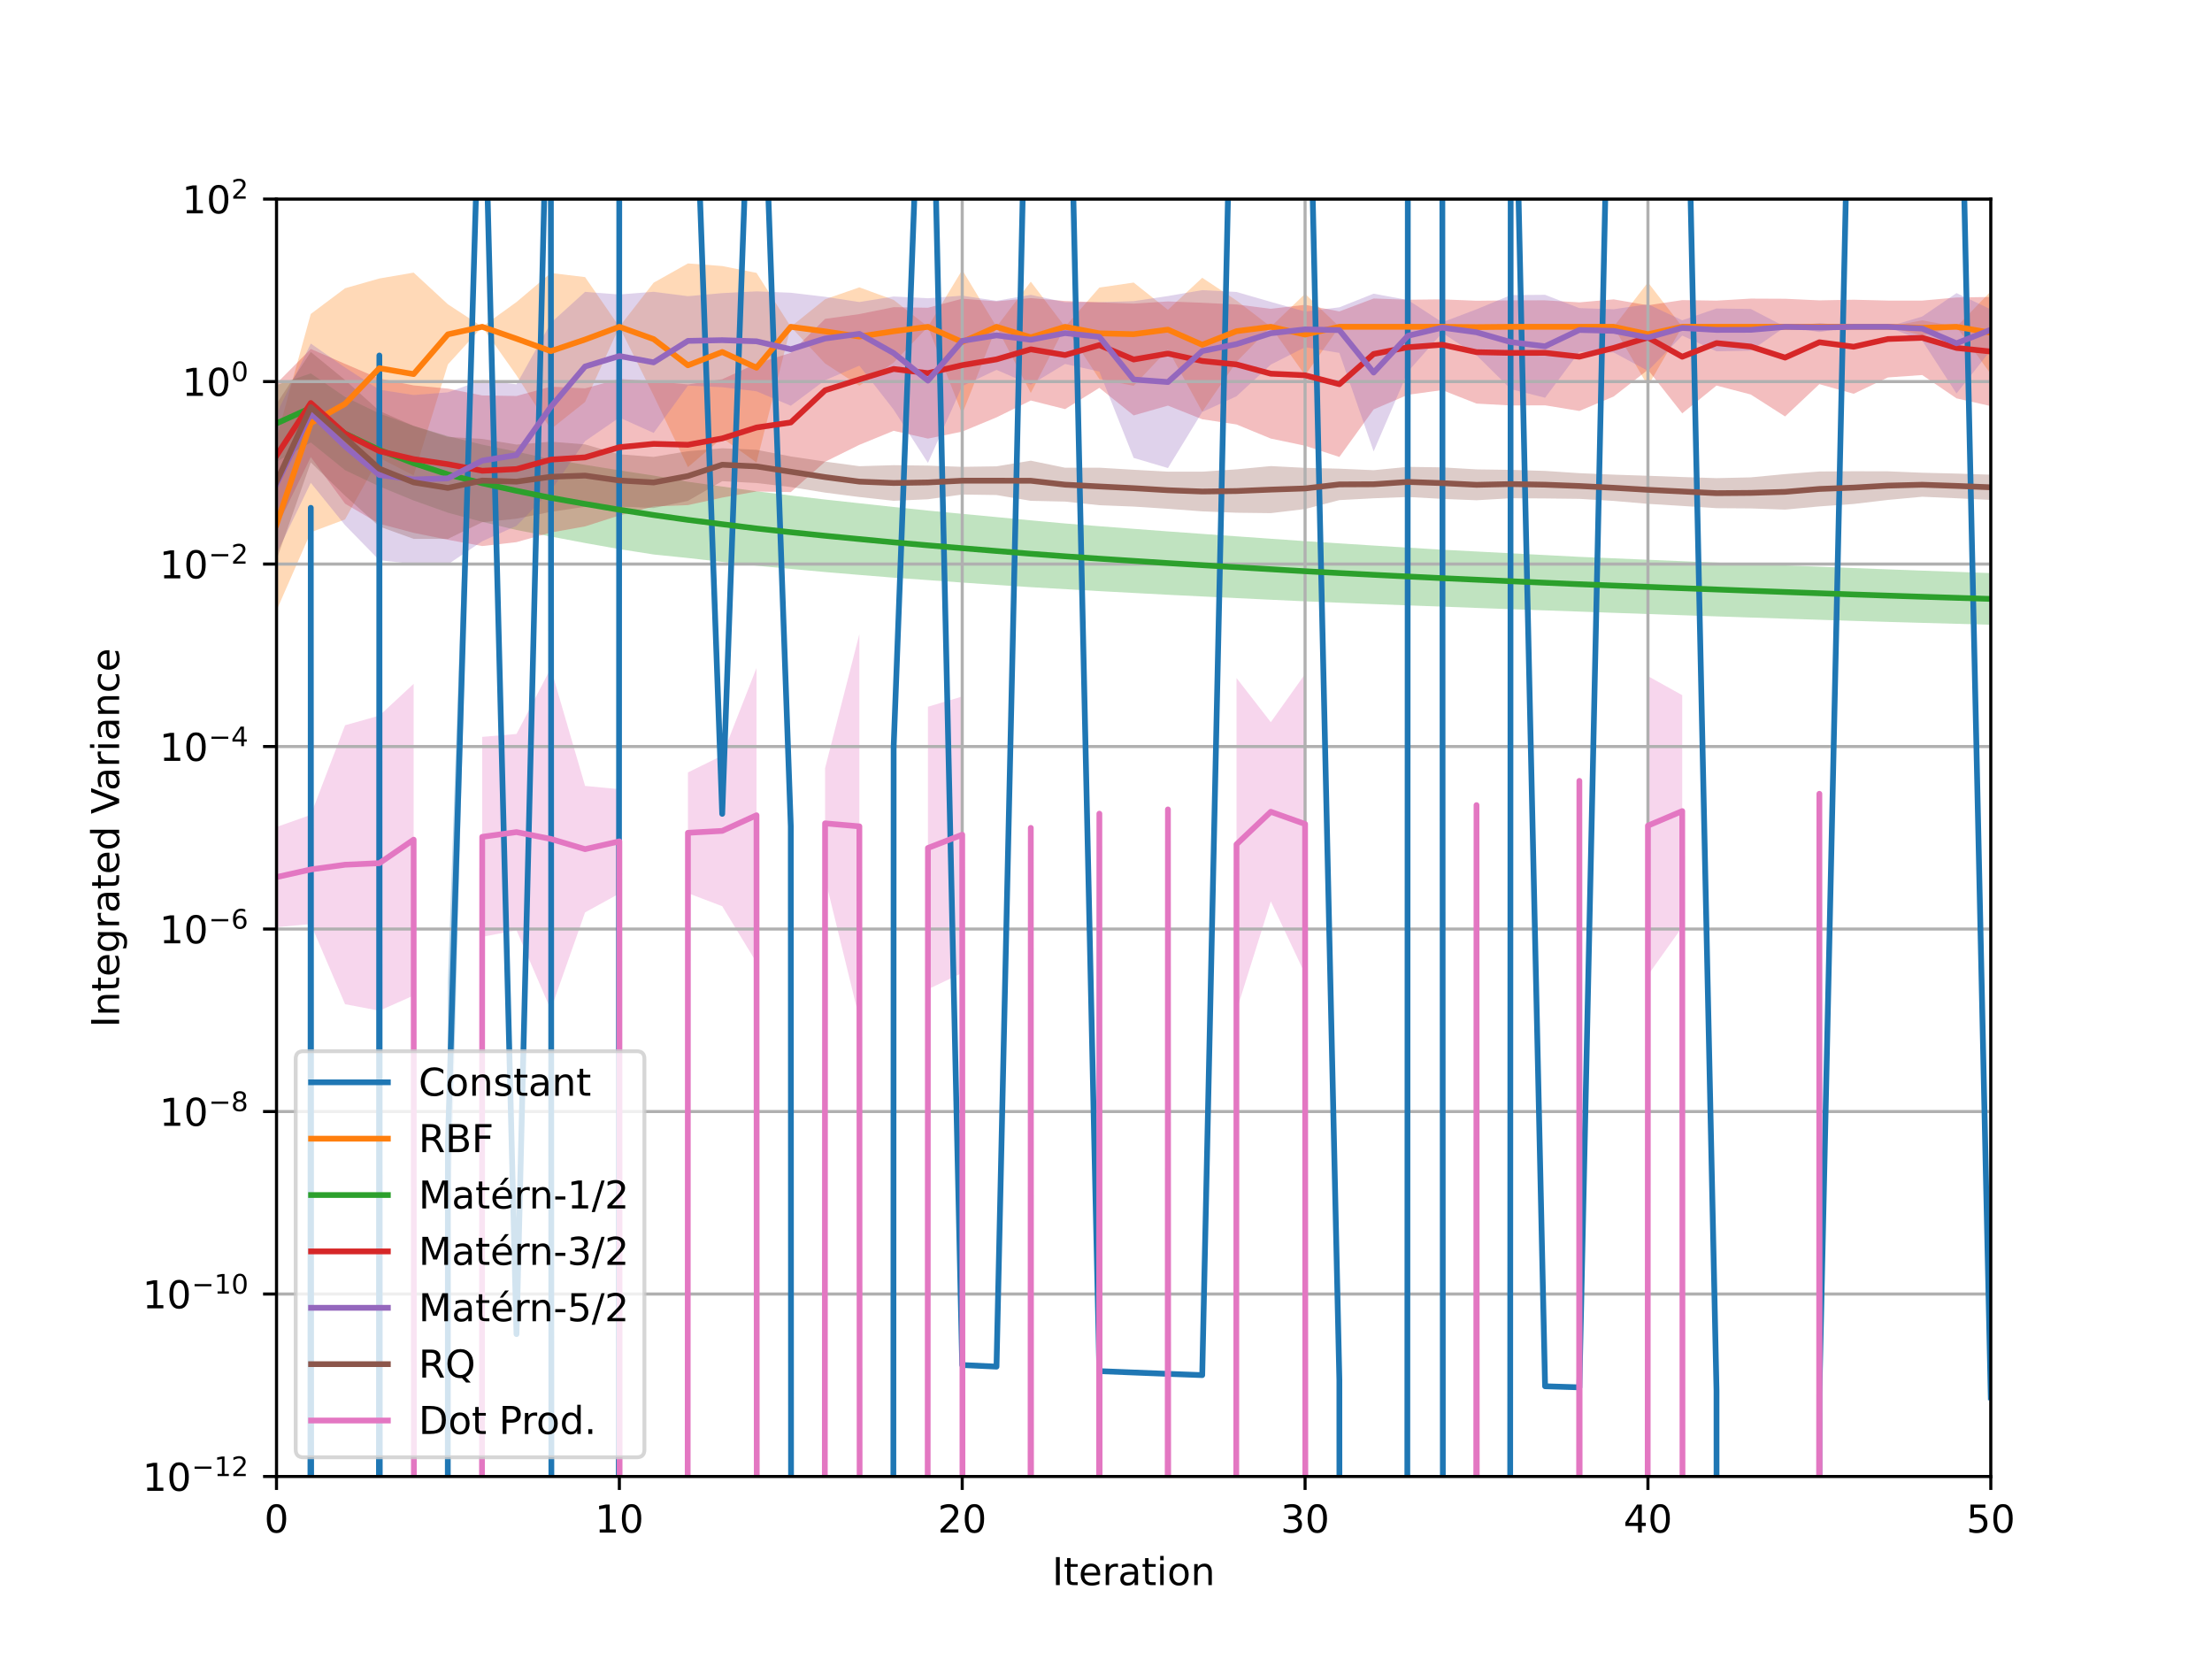 <?xml version="1.0" encoding="utf-8" standalone="no"?>
<!DOCTYPE svg PUBLIC "-//W3C//DTD SVG 1.1//EN"
  "http://www.w3.org/Graphics/SVG/1.1/DTD/svg11.dtd">
<!-- Created with matplotlib (https://matplotlib.org/) -->
<svg height="432pt" version="1.1" viewBox="0 0 576 432" width="576pt" xmlns="http://www.w3.org/2000/svg" xmlns:xlink="http://www.w3.org/1999/xlink">
 <defs>
  <style type="text/css">
*{stroke-linecap:butt;stroke-linejoin:round;}
  </style>
 </defs>
 <g id="figure_1">
  <g id="patch_1">
   <path d="M 0 432 
L 576 432 
L 576 0 
L 0 0 
z
" style="fill:#ffffff;"/>
  </g>
  <g id="axes_1">
   <g id="patch_2">
    <path d="M 72 384.48 
L 518.4 384.48 
L 518.4 51.84 
L 72 51.84 
z
" style="fill:#ffffff;"/>
   </g>
   <g id="PolyCollection_1">
    <path clip-path="url(#p72c1c1fe87)" d="M 80.928 231.931 
L 80.928 32.539 
L 80.928 231.931 
L 80.928 231.931 
z
" style="fill:#1f77b4;fill-opacity:0.3;"/>
    <path clip-path="url(#p72c1c1fe87)" d="M 98.784 210.367 
L 98.784 -25.227 
L 98.784 210.367 
L 98.784 210.367 
z
" style="fill:#1f77b4;fill-opacity:0.3;"/>
    <path clip-path="url(#p72c1c1fe87)" d="M 116.64 339.386 
L 116.64 255.678 
L 125.568 -3.872 
L 134.496 347.399 
L 143.424 -18.316 
L 143.424 -18.316 
L 143.424 -18.316 
L 134.496 347.399 
L 125.568 -3.872 
L 116.64 339.386 
z
" style="fill:#1f77b4;fill-opacity:0.3;"/>
    <path clip-path="url(#p72c1c1fe87)" d="M 161.28 -23.382 
L 161.28 -23.382 
L 170.208 -28.069 
L 179.136 -35.555 
L 188.064 211.929 
L 196.992 -35.273 
L 205.92 215.158 
L 205.92 215.158 
L 205.92 215.158 
L 196.992 -35.273 
L 188.064 211.929 
L 179.136 -35.555 
L 170.208 -28.069 
L 161.28 -23.382 
z
" style="fill:#1f77b4;fill-opacity:0.3;"/>
    <path clip-path="url(#p72c1c1fe87)" d="M 232.704 194.529 
L 232.704 194.529 
L 241.632 -42.172 
L 250.56 355.447 
L 259.488 355.869 
L 268.416 -42.628 
L 277.344 -45.863 
L 286.272 357.039 
L 295.2 357.397 
L 304.128 357.751 
L 313.056 358.08 
L 321.984 -50.05 
L 330.912 -14.294 
L 339.84 -36.553 
L 348.768 359.334 
L 348.768 359.334 
L 348.768 359.334 
L 339.84 -36.553 
L 330.912 -14.294 
L 321.984 -50.05 
L 313.056 358.08 
L 304.128 357.751 
L 295.2 357.397 
L 286.272 357.039 
L 277.344 -45.863 
L 268.416 -42.628 
L 259.488 355.869 
L 250.56 355.447 
L 241.632 -42.172 
L 232.704 194.529 
z
" style="fill:#1f77b4;fill-opacity:0.3;"/>
    <path clip-path="url(#p72c1c1fe87)" d="M 366.624 -38.958 
L 366.624 -38.958 
L 375.552 -40.329 
L 375.552 -40.329 
L 375.552 -40.329 
L 366.624 -38.958 
z
" style="fill:#1f77b4;fill-opacity:0.3;"/>
    <path clip-path="url(#p72c1c1fe87)" d="M 393.408 -38.711 
L 393.408 -38.711 
L 402.336 360.979 
L 411.264 361.264 
L 420.192 -48.751 
L 429.12 -45.267 
L 438.048 -48.547 
L 446.976 362.13 
L 446.976 362.13 
L 446.976 362.13 
L 438.048 -48.547 
L 429.12 -45.267 
L 420.192 -48.751 
L 411.264 361.264 
L 402.336 360.979 
L 393.408 -38.711 
z
" style="fill:#1f77b4;fill-opacity:0.3;"/>
    <path clip-path="url(#p72c1c1fe87)" d="M 473.76 362.872 
L 473.76 362.872 
L 482.688 -40.987 
L 491.616 -45.201 
L 500.544 -41.208 
L 509.472 -40.223 
L 518.4 363.848 
L 518.4 363.848 
L 518.4 363.848 
L 509.472 -40.223 
L 500.544 -41.208 
L 491.616 -45.201 
L 482.688 -40.987 
L 473.76 362.872 
z
" style="fill:#1f77b4;fill-opacity:0.3;"/>
   </g>
   <g id="PolyCollection_2">
    <path clip-path="url(#p72c1c1fe87)" d="M 72 158.985 
L 72 114.131 
L 80.928 81.753 
L 89.856 75.059 
L 98.784 72.517 
L 107.712 70.987 
L 116.64 79.241 
L 125.568 85.084 
L 134.496 78.65 
L 143.424 71.094 
L 152.352 72.154 
L 161.28 85.083 
L 170.208 73.612 
L 179.136 68.597 
L 188.064 69.274 
L 196.992 71.056 
L 205.92 85.083 
L 214.848 77.93 
L 223.776 74.824 
L 232.704 78.091 
L 241.632 85.083 
L 250.56 70.303 
L 259.488 85.083 
L 268.416 73.347 
L 277.344 85.083 
L 286.272 74.882 
L 295.2 73.574 
L 304.128 80.671 
L 313.056 72.329 
L 321.984 78.25 
L 330.912 85.083 
L 339.84 76.514 
L 348.768 85.083 
L 357.696 85.083 
L 366.624 85.083 
L 375.552 85.083 
L 384.48 84.606 
L 393.408 85.083 
L 402.336 85.084 
L 411.264 85.084 
L 420.192 85.084 
L 429.12 73.534 
L 438.048 85.084 
L 446.976 85.084 
L 455.904 85.084 
L 464.832 85.084 
L 473.76 85.084 
L 482.688 85.084 
L 491.616 85.084 
L 500.544 83.409 
L 509.472 85.084 
L 518.4 75.864 
L 518.4 97.411 
L 518.4 97.411 
L 509.472 85.113 
L 500.544 87.352 
L 491.616 85.113 
L 482.688 85.113 
L 473.76 85.113 
L 464.832 85.113 
L 455.904 85.113 
L 446.976 85.113 
L 438.048 85.113 
L 429.12 100.516 
L 420.192 85.113 
L 411.264 85.113 
L 402.336 85.113 
L 393.408 85.113 
L 384.48 85.754 
L 375.552 85.113 
L 366.624 85.113 
L 357.696 85.113 
L 348.768 85.113 
L 339.84 97.728 
L 330.912 85.113 
L 321.984 94.229 
L 313.056 107.219 
L 304.128 91.001 
L 295.2 100.463 
L 286.272 98.718 
L 277.344 85.113 
L 268.416 102.329 
L 259.488 85.113 
L 250.56 107.798 
L 241.632 85.113 
L 232.704 94.441 
L 223.776 100.447 
L 214.848 94.655 
L 205.92 85.113 
L 196.992 120.436 
L 188.064 114.053 
L 179.136 121.647 
L 170.208 103.001 
L 161.28 85.113 
L 152.352 104.68 
L 143.424 111.775 
L 134.496 97.743 
L 125.568 85.112 
L 116.64 94.885 
L 107.712 123.83 
L 98.784 119.238 
L 89.856 135.257 
L 80.928 138.597 
L 72 158.985 
z
" style="fill:#ff7f0e;fill-opacity:0.3;"/>
   </g>
   <g id="PolyCollection_3">
    <path clip-path="url(#p72c1c1fe87)" d="M 72 120.244 
L 72 100.257 
L 80.928 97.224 
L 89.856 103.366 
L 98.784 107.667 
L 107.712 110.908 
L 116.64 113.57 
L 125.568 115.782 
L 134.496 117.608 
L 143.424 119.553 
L 152.352 121.039 
L 161.28 122.482 
L 170.208 123.838 
L 179.136 125.453 
L 188.064 126.692 
L 196.992 127.925 
L 205.92 129.032 
L 214.848 130.075 
L 223.776 131.046 
L 232.704 132.019 
L 241.632 132.954 
L 250.56 133.804 
L 259.488 134.648 
L 268.416 135.495 
L 277.344 136.311 
L 286.272 137.024 
L 295.2 137.706 
L 304.128 138.378 
L 313.056 139.021 
L 321.984 139.657 
L 330.912 140.287 
L 339.84 140.913 
L 348.768 141.488 
L 357.696 142.06 
L 366.624 142.601 
L 375.552 143.14 
L 384.48 143.609 
L 393.408 144.074 
L 402.336 144.538 
L 411.264 144.999 
L 420.192 145.382 
L 429.12 145.76 
L 438.048 146.132 
L 446.976 146.5 
L 455.904 146.862 
L 464.832 147.219 
L 473.76 147.573 
L 482.688 147.924 
L 491.616 148.26 
L 500.544 148.589 
L 509.472 148.912 
L 518.4 149.232 
L 518.4 162.682 
L 518.4 162.682 
L 509.472 162.439 
L 500.544 162.193 
L 491.616 161.939 
L 482.688 161.675 
L 473.76 161.388 
L 464.832 161.097 
L 455.904 160.802 
L 446.976 160.504 
L 438.048 160.199 
L 429.12 159.89 
L 420.192 159.575 
L 411.264 159.255 
L 402.336 158.944 
L 393.408 158.625 
L 384.48 158.3 
L 375.552 157.968 
L 366.624 157.636 
L 357.696 157.295 
L 348.768 156.945 
L 339.84 156.587 
L 330.912 156.169 
L 321.984 155.745 
L 313.056 155.314 
L 304.128 154.876 
L 295.2 154.404 
L 286.272 153.925 
L 277.344 153.41 
L 268.416 152.896 
L 259.488 152.307 
L 250.56 151.698 
L 241.632 151.054 
L 232.704 150.425 
L 223.776 149.705 
L 214.848 148.955 
L 205.92 148.144 
L 196.992 147.298 
L 188.064 146.314 
L 179.136 145.301 
L 170.208 144.388 
L 161.28 142.984 
L 152.352 141.403 
L 143.424 139.709 
L 134.496 138.013 
L 125.568 135.891 
L 116.64 133.511 
L 107.712 130.325 
L 98.784 126.668 
L 89.856 122.435 
L 80.928 115.217 
L 72 120.244 
z
" style="fill:#2ca02c;fill-opacity:0.3;"/>
   </g>
   <g id="PolyCollection_4">
    <path clip-path="url(#p72c1c1fe87)" d="M 72 137.444 
L 72 99.868 
L 80.928 90.865 
L 89.856 94.749 
L 98.784 98.566 
L 107.712 100.36 
L 116.64 101.192 
L 125.568 102.974 
L 134.496 103.114 
L 143.424 100.685 
L 152.352 101.123 
L 161.28 98.689 
L 170.208 99.267 
L 179.136 100.107 
L 188.064 98.752 
L 196.992 94.673 
L 205.92 91.872 
L 214.848 83.031 
L 223.776 81.784 
L 232.704 79.977 
L 241.632 80.139 
L 250.56 77.781 
L 259.488 78.462 
L 268.416 77.622 
L 277.344 78.377 
L 286.272 78.73 
L 295.2 79.054 
L 304.128 78.493 
L 313.056 78.831 
L 321.984 79.275 
L 330.912 80.409 
L 339.84 79.374 
L 348.768 81.091 
L 357.696 77.729 
L 366.624 78.047 
L 375.552 77.95 
L 384.48 78.313 
L 393.408 78.211 
L 402.336 78.204 
L 411.264 78.735 
L 420.192 77.953 
L 429.12 79.493 
L 438.048 78.144 
L 446.976 78.284 
L 455.904 77.755 
L 464.832 77.795 
L 473.76 78.216 
L 482.688 78.043 
L 491.616 78.269 
L 500.544 78.27 
L 509.472 77.466 
L 518.4 77.326 
L 518.4 105.748 
L 518.4 105.748 
L 509.472 103.732 
L 500.544 97.658 
L 491.616 98.286 
L 482.688 102.538 
L 473.76 100.032 
L 464.832 108.445 
L 455.904 102.735 
L 446.976 100.401 
L 438.048 107.639 
L 429.12 96.299 
L 420.192 103.254 
L 411.264 107.014 
L 402.336 105.547 
L 393.408 105.581 
L 384.48 105.092 
L 375.552 101.576 
L 366.624 102.798 
L 357.696 106.613 
L 348.768 118.995 
L 339.84 116.069 
L 330.912 114.202 
L 321.984 110.528 
L 313.056 109.17 
L 304.128 105.624 
L 295.2 108.172 
L 286.272 100.999 
L 277.344 106.537 
L 268.416 104.291 
L 259.488 108.685 
L 250.56 112.384 
L 241.632 114.211 
L 232.704 112.179 
L 223.776 115.832 
L 214.848 120.242 
L 205.92 128.138 
L 196.992 127.98 
L 188.064 129.572 
L 179.136 131.531 
L 170.208 131.888 
L 161.28 134.219 
L 152.352 137.077 
L 143.424 138.671 
L 134.496 141.173 
L 125.568 142.192 
L 116.64 140.559 
L 107.712 138.75 
L 98.784 136.384 
L 89.856 131.16 
L 80.928 119.021 
L 72 137.444 
z
" style="fill:#d62728;fill-opacity:0.3;"/>
   </g>
   <g id="PolyCollection_5">
    <path clip-path="url(#p72c1c1fe87)" d="M 72 144.235 
L 72 107.761 
L 80.928 89.462 
L 89.856 95.693 
L 98.784 101.485 
L 107.712 102.859 
L 116.64 102.164 
L 125.568 98.966 
L 134.496 100.08 
L 143.424 84.086 
L 152.352 76 
L 161.28 76.686 
L 170.208 75.984 
L 179.136 77.127 
L 188.064 76.328 
L 196.992 75.869 
L 205.92 76.227 
L 214.848 77.282 
L 223.776 78.65 
L 232.704 77.208 
L 241.632 77.663 
L 250.56 76.987 
L 259.488 78.327 
L 268.416 76.776 
L 277.344 78.695 
L 286.272 78.682 
L 295.2 78.416 
L 304.128 77.09 
L 313.056 75.548 
L 321.984 76.025 
L 330.912 78.604 
L 339.84 81.134 
L 348.768 80.021 
L 357.696 76.472 
L 366.624 78.123 
L 375.552 83.928 
L 384.48 80.545 
L 393.408 76.843 
L 402.336 76.769 
L 411.264 80.232 
L 420.192 80.531 
L 429.12 79.21 
L 438.048 83.404 
L 446.976 80.332 
L 455.904 80.459 
L 464.832 85.087 
L 473.76 84.101 
L 482.688 85.087 
L 491.616 85.087 
L 500.544 82.419 
L 509.472 76.32 
L 518.4 80.558 
L 518.4 91.179 
L 518.4 91.179 
L 509.472 102.469 
L 500.544 88.698 
L 491.616 85.132 
L 482.688 85.132 
L 473.76 86.456 
L 464.832 85.132 
L 455.904 91.312 
L 446.976 91.479 
L 438.048 87.385 
L 429.12 96.571 
L 420.192 91.781 
L 411.264 91.613 
L 402.336 103.573 
L 393.408 101.326 
L 384.48 92.505 
L 375.552 86.685 
L 366.624 96.761 
L 357.696 117.544 
L 348.768 91.894 
L 339.84 90.411 
L 330.912 94.948 
L 321.984 103.194 
L 313.056 107.287 
L 304.128 121.88 
L 295.2 119.239 
L 286.272 96.753 
L 277.344 94.777 
L 268.416 100.171 
L 259.488 96.313 
L 250.56 100.543 
L 241.632 120.55 
L 232.704 106.674 
L 223.776 95.222 
L 214.848 99.005 
L 205.92 105.661 
L 196.992 101.887 
L 188.064 100.834 
L 179.136 100.412 
L 170.208 112.737 
L 161.28 108.727 
L 152.352 114.868 
L 143.424 127.828 
L 134.496 136.923 
L 125.568 140.939 
L 116.64 146.95 
L 107.712 146.848 
L 98.784 145.882 
L 89.856 136.753 
L 80.928 125.727 
L 72 144.235 
z
" style="fill:#9467bd;fill-opacity:0.3;"/>
   </g>
   <g id="PolyCollection_6">
    <path clip-path="url(#p72c1c1fe87)" d="M 72 145.781 
L 72 105.155 
L 80.928 91.658 
L 89.856 98.963 
L 98.784 107.005 
L 107.712 110.894 
L 116.64 113.789 
L 125.568 114.293 
L 134.496 115.77 
L 143.424 115.012 
L 152.352 115.719 
L 161.28 118.293 
L 170.208 118.972 
L 179.136 117.492 
L 188.064 116.726 
L 196.992 117.125 
L 205.92 118.855 
L 214.848 120.196 
L 223.776 121.396 
L 232.704 121.132 
L 241.632 121.243 
L 250.56 121.566 
L 259.488 121.432 
L 268.416 119.957 
L 277.344 121.795 
L 286.272 121.786 
L 295.2 122.324 
L 304.128 122.815 
L 313.056 122.825 
L 321.984 122.222 
L 330.912 121.368 
L 339.84 121.827 
L 348.768 122.045 
L 357.696 122.437 
L 366.624 121.569 
L 375.552 121.697 
L 384.48 122.225 
L 393.408 122.351 
L 402.336 122.625 
L 411.264 123.21 
L 420.192 123.596 
L 429.12 123.892 
L 438.048 124.215 
L 446.976 124.507 
L 455.904 124.302 
L 464.832 123.453 
L 473.76 122.777 
L 482.688 122.713 
L 491.616 122.73 
L 500.544 123.098 
L 509.472 123.314 
L 518.4 123.606 
L 518.4 130.182 
L 518.4 130.182 
L 509.472 129.746 
L 500.544 129.35 
L 491.616 130.177 
L 482.688 131.234 
L 473.76 131.868 
L 464.832 132.702 
L 455.904 132.391 
L 446.976 132.331 
L 438.048 131.742 
L 429.12 131.203 
L 420.192 130.437 
L 411.264 129.9 
L 402.336 129.797 
L 393.408 129.742 
L 384.48 130.266 
L 375.552 129.91 
L 366.624 129.415 
L 357.696 129.752 
L 348.768 130.23 
L 339.84 132.554 
L 330.912 133.621 
L 321.984 133.512 
L 313.056 133.156 
L 304.128 132.491 
L 295.2 131.912 
L 286.272 131.557 
L 277.344 130.61 
L 268.416 130.415 
L 259.488 128.906 
L 250.56 128.771 
L 241.632 130.009 
L 232.704 130.403 
L 223.776 129.424 
L 214.848 128.276 
L 205.92 126.828 
L 196.992 125.782 
L 188.064 125.301 
L 179.136 130.425 
L 170.208 132.29 
L 161.28 131.942 
L 152.352 131.964 
L 143.424 133.292 
L 134.496 135.065 
L 125.568 135.987 
L 116.64 140.324 
L 107.712 140.322 
L 98.784 137.111 
L 89.856 129.08 
L 80.928 120.409 
L 72 145.781 
z
" style="fill:#8c564b;fill-opacity:0.3;"/>
   </g>
   <g id="PolyCollection_7">
    <path clip-path="url(#p72c1c1fe87)" d="M 72 241.447 
L 72 215.343 
L 80.928 212.193 
L 89.856 188.852 
L 98.784 186.35 
L 107.712 178.066 
L 107.712 259.23 
L 107.712 259.23 
L 98.784 263.185 
L 89.856 261.495 
L 80.928 240.617 
L 72 241.447 
z
" style="fill:#e377c2;fill-opacity:0.3;"/>
    <path clip-path="url(#p72c1c1fe87)" d="M 125.568 243.95 
L 125.568 191.882 
L 134.496 191.124 
L 143.424 174.002 
L 152.352 204.648 
L 161.28 205.51 
L 161.28 232.671 
L 161.28 232.671 
L 152.352 237.582 
L 143.424 262.917 
L 134.496 242.231 
L 125.568 243.95 
z
" style="fill:#e377c2;fill-opacity:0.3;"/>
    <path clip-path="url(#p72c1c1fe87)" d="M 179.136 232.581 
L 179.136 201.138 
L 188.064 196.747 
L 196.992 173.951 
L 196.992 250.633 
L 196.992 250.633 
L 188.064 235.976 
L 179.136 232.581 
z
" style="fill:#e377c2;fill-opacity:0.3;"/>
    <path clip-path="url(#p72c1c1fe87)" d="M 214.848 228.773 
L 214.848 200.025 
L 223.776 165.11 
L 223.776 265.255 
L 223.776 265.255 
L 214.848 228.773 
z
" style="fill:#e377c2;fill-opacity:0.3;"/>
    <path clip-path="url(#p72c1c1fe87)" d="M 241.632 257.603 
L 241.632 184.031 
L 250.56 181.363 
L 250.56 253.352 
L 250.56 253.352 
L 241.632 257.603 
z
" style="fill:#e377c2;fill-opacity:0.3;"/>
    <path clip-path="url(#p72c1c1fe87)" d="M 268.416 268.451 
L 268.416 162.71 
L 268.416 268.451 
L 268.416 268.451 
z
" style="fill:#e377c2;fill-opacity:0.3;"/>
    <path clip-path="url(#p72c1c1fe87)" d="M 286.272 239.246 
L 286.272 184.501 
L 286.272 239.246 
L 286.272 239.246 
z
" style="fill:#e377c2;fill-opacity:0.3;"/>
    <path clip-path="url(#p72c1c1fe87)" d="M 304.128 254.161 
L 304.128 167.383 
L 304.128 254.161 
L 304.128 254.161 
z
" style="fill:#e377c2;fill-opacity:0.3;"/>
    <path clip-path="url(#p72c1c1fe87)" d="M 321.984 263.171 
L 321.984 176.549 
L 330.912 188.055 
L 339.84 175.507 
L 339.84 253.628 
L 339.84 253.628 
L 330.912 234.72 
L 321.984 263.171 
z
" style="fill:#e377c2;fill-opacity:0.3;"/>
    <path clip-path="url(#p72c1c1fe87)" d="M 384.48 234.771 
L 384.48 184.528 
L 384.48 234.771 
L 384.48 234.771 
z
" style="fill:#e377c2;fill-opacity:0.3;"/>
    <path clip-path="url(#p72c1c1fe87)" d="M 411.264 231.68 
L 411.264 174.992 
L 411.264 231.68 
L 411.264 231.68 
z
" style="fill:#e377c2;fill-opacity:0.3;"/>
    <path clip-path="url(#p72c1c1fe87)" d="M 429.12 253.935 
L 429.12 176.059 
L 438.048 181.023 
L 438.048 241.39 
L 438.048 241.39 
L 429.12 253.935 
z
" style="fill:#e377c2;fill-opacity:0.3;"/>
    <path clip-path="url(#p72c1c1fe87)" d="M 473.76 224.753 
L 473.76 188.642 
L 473.76 224.753 
L 473.76 224.753 
z
" style="fill:#e377c2;fill-opacity:0.3;"/>
   </g>
   <g id="matplotlib.axis_1">
    <g id="xtick_1">
     <g id="line2d_1">
      <path clip-path="url(#p72c1c1fe87)" d="M 72 384.48 
L 72 51.84 
" style="fill:none;stroke:#b0b0b0;stroke-linecap:square;stroke-width:0.8;"/>
     </g>
     <g id="line2d_2">
      <defs>
       <path d="M 0 0 
L 0 3.5 
" id="m74209aae6e" style="stroke:#000000;stroke-width:0.8;"/>
      </defs>
      <g>
       <use style="stroke:#000000;stroke-width:0.8;" x="72" xlink:href="#m74209aae6e" y="384.48"/>
      </g>
     </g>
     <g id="text_1">
      <!-- 0 -->
      <defs>
       <path d="M 31.781 66.406 
Q 24.172 66.406 20.328 58.906 
Q 16.5 51.422 16.5 36.375 
Q 16.5 21.391 20.328 13.891 
Q 24.172 6.391 31.781 6.391 
Q 39.453 6.391 43.281 13.891 
Q 47.125 21.391 47.125 36.375 
Q 47.125 51.422 43.281 58.906 
Q 39.453 66.406 31.781 66.406 
z
M 31.781 74.219 
Q 44.047 74.219 50.516 64.516 
Q 56.984 54.828 56.984 36.375 
Q 56.984 17.969 50.516 8.266 
Q 44.047 -1.422 31.781 -1.422 
Q 19.531 -1.422 13.062 8.266 
Q 6.594 17.969 6.594 36.375 
Q 6.594 54.828 13.062 64.516 
Q 19.531 74.219 31.781 74.219 
z
" id="DejaVuSans-48"/>
      </defs>
      <g transform="translate(68.819 399.078)scale(0.1 -0.1)">
       <use xlink:href="#DejaVuSans-48"/>
      </g>
     </g>
    </g>
    <g id="xtick_2">
     <g id="line2d_3">
      <path clip-path="url(#p72c1c1fe87)" d="M 161.28 384.48 
L 161.28 51.84 
" style="fill:none;stroke:#b0b0b0;stroke-linecap:square;stroke-width:0.8;"/>
     </g>
     <g id="line2d_4">
      <g>
       <use style="stroke:#000000;stroke-width:0.8;" x="161.28" xlink:href="#m74209aae6e" y="384.48"/>
      </g>
     </g>
     <g id="text_2">
      <!-- 10 -->
      <defs>
       <path d="M 12.406 8.297 
L 28.516 8.297 
L 28.516 63.922 
L 10.984 60.406 
L 10.984 69.391 
L 28.422 72.906 
L 38.281 72.906 
L 38.281 8.297 
L 54.391 8.297 
L 54.391 0 
L 12.406 0 
z
" id="DejaVuSans-49"/>
      </defs>
      <g transform="translate(154.917 399.078)scale(0.1 -0.1)">
       <use xlink:href="#DejaVuSans-49"/>
       <use x="63.623" xlink:href="#DejaVuSans-48"/>
      </g>
     </g>
    </g>
    <g id="xtick_3">
     <g id="line2d_5">
      <path clip-path="url(#p72c1c1fe87)" d="M 250.56 384.48 
L 250.56 51.84 
" style="fill:none;stroke:#b0b0b0;stroke-linecap:square;stroke-width:0.8;"/>
     </g>
     <g id="line2d_6">
      <g>
       <use style="stroke:#000000;stroke-width:0.8;" x="250.56" xlink:href="#m74209aae6e" y="384.48"/>
      </g>
     </g>
     <g id="text_3">
      <!-- 20 -->
      <defs>
       <path d="M 19.188 8.297 
L 53.609 8.297 
L 53.609 0 
L 7.328 0 
L 7.328 8.297 
Q 12.938 14.109 22.625 23.891 
Q 32.328 33.688 34.812 36.531 
Q 39.547 41.844 41.422 45.531 
Q 43.312 49.219 43.312 52.781 
Q 43.312 58.594 39.234 62.25 
Q 35.156 65.922 28.609 65.922 
Q 23.969 65.922 18.812 64.312 
Q 13.672 62.703 7.812 59.422 
L 7.812 69.391 
Q 13.766 71.781 18.938 73 
Q 24.125 74.219 28.422 74.219 
Q 39.75 74.219 46.484 68.547 
Q 53.219 62.891 53.219 53.422 
Q 53.219 48.922 51.531 44.891 
Q 49.859 40.875 45.406 35.406 
Q 44.188 33.984 37.641 27.219 
Q 31.109 20.453 19.188 8.297 
z
" id="DejaVuSans-50"/>
      </defs>
      <g transform="translate(244.197 399.078)scale(0.1 -0.1)">
       <use xlink:href="#DejaVuSans-50"/>
       <use x="63.623" xlink:href="#DejaVuSans-48"/>
      </g>
     </g>
    </g>
    <g id="xtick_4">
     <g id="line2d_7">
      <path clip-path="url(#p72c1c1fe87)" d="M 339.84 384.48 
L 339.84 51.84 
" style="fill:none;stroke:#b0b0b0;stroke-linecap:square;stroke-width:0.8;"/>
     </g>
     <g id="line2d_8">
      <g>
       <use style="stroke:#000000;stroke-width:0.8;" x="339.84" xlink:href="#m74209aae6e" y="384.48"/>
      </g>
     </g>
     <g id="text_4">
      <!-- 30 -->
      <defs>
       <path d="M 40.578 39.312 
Q 47.656 37.797 51.625 33 
Q 55.609 28.219 55.609 21.188 
Q 55.609 10.406 48.188 4.484 
Q 40.766 -1.422 27.094 -1.422 
Q 22.516 -1.422 17.656 -0.516 
Q 12.797 0.391 7.625 2.203 
L 7.625 11.719 
Q 11.719 9.328 16.594 8.109 
Q 21.484 6.891 26.812 6.891 
Q 36.078 6.891 40.938 10.547 
Q 45.797 14.203 45.797 21.188 
Q 45.797 27.641 41.281 31.266 
Q 36.766 34.906 28.719 34.906 
L 20.219 34.906 
L 20.219 43.016 
L 29.109 43.016 
Q 36.375 43.016 40.234 45.922 
Q 44.094 48.828 44.094 54.297 
Q 44.094 59.906 40.109 62.906 
Q 36.141 65.922 28.719 65.922 
Q 24.656 65.922 20.016 65.031 
Q 15.375 64.156 9.812 62.312 
L 9.812 71.094 
Q 15.438 72.656 20.344 73.438 
Q 25.25 74.219 29.594 74.219 
Q 40.828 74.219 47.359 69.109 
Q 53.906 64.016 53.906 55.328 
Q 53.906 49.266 50.438 45.094 
Q 46.969 40.922 40.578 39.312 
z
" id="DejaVuSans-51"/>
      </defs>
      <g transform="translate(333.478 399.078)scale(0.1 -0.1)">
       <use xlink:href="#DejaVuSans-51"/>
       <use x="63.623" xlink:href="#DejaVuSans-48"/>
      </g>
     </g>
    </g>
    <g id="xtick_5">
     <g id="line2d_9">
      <path clip-path="url(#p72c1c1fe87)" d="M 429.12 384.48 
L 429.12 51.84 
" style="fill:none;stroke:#b0b0b0;stroke-linecap:square;stroke-width:0.8;"/>
     </g>
     <g id="line2d_10">
      <g>
       <use style="stroke:#000000;stroke-width:0.8;" x="429.12" xlink:href="#m74209aae6e" y="384.48"/>
      </g>
     </g>
     <g id="text_5">
      <!-- 40 -->
      <defs>
       <path d="M 37.797 64.312 
L 12.891 25.391 
L 37.797 25.391 
z
M 35.203 72.906 
L 47.609 72.906 
L 47.609 25.391 
L 58.016 25.391 
L 58.016 17.188 
L 47.609 17.188 
L 47.609 0 
L 37.797 0 
L 37.797 17.188 
L 4.891 17.188 
L 4.891 26.703 
z
" id="DejaVuSans-52"/>
      </defs>
      <g transform="translate(422.757 399.078)scale(0.1 -0.1)">
       <use xlink:href="#DejaVuSans-52"/>
       <use x="63.623" xlink:href="#DejaVuSans-48"/>
      </g>
     </g>
    </g>
    <g id="xtick_6">
     <g id="line2d_11">
      <path clip-path="url(#p72c1c1fe87)" d="M 518.4 384.48 
L 518.4 51.84 
" style="fill:none;stroke:#b0b0b0;stroke-linecap:square;stroke-width:0.8;"/>
     </g>
     <g id="line2d_12">
      <g>
       <use style="stroke:#000000;stroke-width:0.8;" x="518.4" xlink:href="#m74209aae6e" y="384.48"/>
      </g>
     </g>
     <g id="text_6">
      <!-- 50 -->
      <defs>
       <path d="M 10.797 72.906 
L 49.516 72.906 
L 49.516 64.594 
L 19.828 64.594 
L 19.828 46.734 
Q 21.969 47.469 24.109 47.828 
Q 26.266 48.188 28.422 48.188 
Q 40.625 48.188 47.75 41.5 
Q 54.891 34.812 54.891 23.391 
Q 54.891 11.625 47.562 5.094 
Q 40.234 -1.422 26.906 -1.422 
Q 22.312 -1.422 17.547 -0.641 
Q 12.797 0.141 7.719 1.703 
L 7.719 11.625 
Q 12.109 9.234 16.797 8.062 
Q 21.484 6.891 26.703 6.891 
Q 35.156 6.891 40.078 11.328 
Q 45.016 15.766 45.016 23.391 
Q 45.016 31 40.078 35.438 
Q 35.156 39.891 26.703 39.891 
Q 22.75 39.891 18.812 39.016 
Q 14.891 38.141 10.797 36.281 
z
" id="DejaVuSans-53"/>
      </defs>
      <g transform="translate(512.038 399.078)scale(0.1 -0.1)">
       <use xlink:href="#DejaVuSans-53"/>
       <use x="63.623" xlink:href="#DejaVuSans-48"/>
      </g>
     </g>
    </g>
    <g id="text_7">
     <!-- Iteration -->
     <defs>
      <path d="M 9.812 72.906 
L 19.672 72.906 
L 19.672 0 
L 9.812 0 
z
" id="DejaVuSans-73"/>
      <path d="M 18.312 70.219 
L 18.312 54.688 
L 36.812 54.688 
L 36.812 47.703 
L 18.312 47.703 
L 18.312 18.016 
Q 18.312 11.328 20.141 9.422 
Q 21.969 7.516 27.594 7.516 
L 36.812 7.516 
L 36.812 0 
L 27.594 0 
Q 17.188 0 13.234 3.875 
Q 9.281 7.766 9.281 18.016 
L 9.281 47.703 
L 2.688 47.703 
L 2.688 54.688 
L 9.281 54.688 
L 9.281 70.219 
z
" id="DejaVuSans-116"/>
      <path d="M 56.203 29.594 
L 56.203 25.203 
L 14.891 25.203 
Q 15.484 15.922 20.484 11.062 
Q 25.484 6.203 34.422 6.203 
Q 39.594 6.203 44.453 7.469 
Q 49.312 8.734 54.109 11.281 
L 54.109 2.781 
Q 49.266 0.734 44.188 -0.344 
Q 39.109 -1.422 33.891 -1.422 
Q 20.797 -1.422 13.156 6.188 
Q 5.516 13.812 5.516 26.812 
Q 5.516 40.234 12.766 48.109 
Q 20.016 56 32.328 56 
Q 43.359 56 49.781 48.891 
Q 56.203 41.797 56.203 29.594 
z
M 47.219 32.234 
Q 47.125 39.594 43.094 43.984 
Q 39.062 48.391 32.422 48.391 
Q 24.906 48.391 20.391 44.141 
Q 15.875 39.891 15.188 32.172 
z
" id="DejaVuSans-101"/>
      <path d="M 41.109 46.297 
Q 39.594 47.172 37.812 47.578 
Q 36.031 48 33.891 48 
Q 26.266 48 22.188 43.047 
Q 18.109 38.094 18.109 28.812 
L 18.109 0 
L 9.078 0 
L 9.078 54.688 
L 18.109 54.688 
L 18.109 46.188 
Q 20.953 51.172 25.484 53.578 
Q 30.031 56 36.531 56 
Q 37.453 56 38.578 55.875 
Q 39.703 55.766 41.062 55.516 
z
" id="DejaVuSans-114"/>
      <path d="M 34.281 27.484 
Q 23.391 27.484 19.188 25 
Q 14.984 22.516 14.984 16.5 
Q 14.984 11.719 18.141 8.906 
Q 21.297 6.109 26.703 6.109 
Q 34.188 6.109 38.703 11.406 
Q 43.219 16.703 43.219 25.484 
L 43.219 27.484 
z
M 52.203 31.203 
L 52.203 0 
L 43.219 0 
L 43.219 8.297 
Q 40.141 3.328 35.547 0.953 
Q 30.953 -1.422 24.312 -1.422 
Q 15.922 -1.422 10.953 3.297 
Q 6 8.016 6 15.922 
Q 6 25.141 12.172 29.828 
Q 18.359 34.516 30.609 34.516 
L 43.219 34.516 
L 43.219 35.406 
Q 43.219 41.609 39.141 45 
Q 35.062 48.391 27.688 48.391 
Q 23 48.391 18.547 47.266 
Q 14.109 46.141 10.016 43.891 
L 10.016 52.203 
Q 14.938 54.109 19.578 55.047 
Q 24.219 56 28.609 56 
Q 40.484 56 46.344 49.844 
Q 52.203 43.703 52.203 31.203 
z
" id="DejaVuSans-97"/>
      <path d="M 9.422 54.688 
L 18.406 54.688 
L 18.406 0 
L 9.422 0 
z
M 9.422 75.984 
L 18.406 75.984 
L 18.406 64.594 
L 9.422 64.594 
z
" id="DejaVuSans-105"/>
      <path d="M 30.609 48.391 
Q 23.391 48.391 19.188 42.75 
Q 14.984 37.109 14.984 27.297 
Q 14.984 17.484 19.156 11.844 
Q 23.344 6.203 30.609 6.203 
Q 37.797 6.203 41.984 11.859 
Q 46.188 17.531 46.188 27.297 
Q 46.188 37.016 41.984 42.703 
Q 37.797 48.391 30.609 48.391 
z
M 30.609 56 
Q 42.328 56 49.016 48.375 
Q 55.719 40.766 55.719 27.297 
Q 55.719 13.875 49.016 6.219 
Q 42.328 -1.422 30.609 -1.422 
Q 18.844 -1.422 12.172 6.219 
Q 5.516 13.875 5.516 27.297 
Q 5.516 40.766 12.172 48.375 
Q 18.844 56 30.609 56 
z
" id="DejaVuSans-111"/>
      <path d="M 54.891 33.016 
L 54.891 0 
L 45.906 0 
L 45.906 32.719 
Q 45.906 40.484 42.875 44.328 
Q 39.844 48.188 33.797 48.188 
Q 26.516 48.188 22.312 43.547 
Q 18.109 38.922 18.109 30.906 
L 18.109 0 
L 9.078 0 
L 9.078 54.688 
L 18.109 54.688 
L 18.109 46.188 
Q 21.344 51.125 25.703 53.562 
Q 30.078 56 35.797 56 
Q 45.219 56 50.047 50.172 
Q 54.891 44.344 54.891 33.016 
z
" id="DejaVuSans-110"/>
     </defs>
     <g transform="translate(273.991 412.757)scale(0.1 -0.1)">
      <use xlink:href="#DejaVuSans-73"/>
      <use x="29.492" xlink:href="#DejaVuSans-116"/>
      <use x="68.701" xlink:href="#DejaVuSans-101"/>
      <use x="130.225" xlink:href="#DejaVuSans-114"/>
      <use x="171.338" xlink:href="#DejaVuSans-97"/>
      <use x="232.617" xlink:href="#DejaVuSans-116"/>
      <use x="271.826" xlink:href="#DejaVuSans-105"/>
      <use x="299.609" xlink:href="#DejaVuSans-111"/>
      <use x="360.791" xlink:href="#DejaVuSans-110"/>
     </g>
    </g>
   </g>
   <g id="matplotlib.axis_2">
    <g id="ytick_1">
     <g id="line2d_13">
      <path clip-path="url(#p72c1c1fe87)" d="M 72 384.48 
L 518.4 384.48 
" style="fill:none;stroke:#b0b0b0;stroke-linecap:square;stroke-width:0.8;"/>
     </g>
     <g id="line2d_14">
      <defs>
       <path d="M 0 0 
L -3.5 0 
" id="mc379166101" style="stroke:#000000;stroke-width:0.8;"/>
      </defs>
      <g>
       <use style="stroke:#000000;stroke-width:0.8;" x="72" xlink:href="#mc379166101" y="384.48"/>
      </g>
     </g>
     <g id="text_8">
      <!-- $\mathdefault{10^{-12}}$ -->
      <defs>
       <path d="M 10.594 35.5 
L 73.188 35.5 
L 73.188 27.203 
L 10.594 27.203 
z
" id="DejaVuSans-8722"/>
      </defs>
      <g transform="translate(37.1 388.279)scale(0.1 -0.1)">
       <use transform="translate(0 0.766)" xlink:href="#DejaVuSans-49"/>
       <use transform="translate(63.623 0.766)" xlink:href="#DejaVuSans-48"/>
       <use transform="translate(128.203 39.047)scale(0.7)" xlink:href="#DejaVuSans-8722"/>
       <use transform="translate(186.855 39.047)scale(0.7)" xlink:href="#DejaVuSans-49"/>
       <use transform="translate(231.392 39.047)scale(0.7)" xlink:href="#DejaVuSans-50"/>
      </g>
     </g>
    </g>
    <g id="ytick_2">
     <g id="line2d_15">
      <path clip-path="url(#p72c1c1fe87)" d="M 72 336.96 
L 518.4 336.96 
" style="fill:none;stroke:#b0b0b0;stroke-linecap:square;stroke-width:0.8;"/>
     </g>
     <g id="line2d_16">
      <g>
       <use style="stroke:#000000;stroke-width:0.8;" x="72" xlink:href="#mc379166101" y="336.96"/>
      </g>
     </g>
     <g id="text_9">
      <!-- $\mathdefault{10^{-10}}$ -->
      <g transform="translate(37.1 340.759)scale(0.1 -0.1)">
       <use transform="translate(0 0.766)" xlink:href="#DejaVuSans-49"/>
       <use transform="translate(63.623 0.766)" xlink:href="#DejaVuSans-48"/>
       <use transform="translate(128.203 39.047)scale(0.7)" xlink:href="#DejaVuSans-8722"/>
       <use transform="translate(186.855 39.047)scale(0.7)" xlink:href="#DejaVuSans-49"/>
       <use transform="translate(231.392 39.047)scale(0.7)" xlink:href="#DejaVuSans-48"/>
      </g>
     </g>
    </g>
    <g id="ytick_3">
     <g id="line2d_17">
      <path clip-path="url(#p72c1c1fe87)" d="M 72 289.44 
L 518.4 289.44 
" style="fill:none;stroke:#b0b0b0;stroke-linecap:square;stroke-width:0.8;"/>
     </g>
     <g id="line2d_18">
      <g>
       <use style="stroke:#000000;stroke-width:0.8;" x="72" xlink:href="#mc379166101" y="289.44"/>
      </g>
     </g>
     <g id="text_10">
      <!-- $\mathdefault{10^{-8}}$ -->
      <defs>
       <path d="M 31.781 34.625 
Q 24.75 34.625 20.719 30.859 
Q 16.703 27.094 16.703 20.516 
Q 16.703 13.922 20.719 10.156 
Q 24.75 6.391 31.781 6.391 
Q 38.812 6.391 42.859 10.172 
Q 46.922 13.969 46.922 20.516 
Q 46.922 27.094 42.891 30.859 
Q 38.875 34.625 31.781 34.625 
z
M 21.922 38.812 
Q 15.578 40.375 12.031 44.719 
Q 8.5 49.078 8.5 55.328 
Q 8.5 64.062 14.719 69.141 
Q 20.953 74.219 31.781 74.219 
Q 42.672 74.219 48.875 69.141 
Q 55.078 64.062 55.078 55.328 
Q 55.078 49.078 51.531 44.719 
Q 48 40.375 41.703 38.812 
Q 48.828 37.156 52.797 32.312 
Q 56.781 27.484 56.781 20.516 
Q 56.781 9.906 50.312 4.234 
Q 43.844 -1.422 31.781 -1.422 
Q 19.734 -1.422 13.25 4.234 
Q 6.781 9.906 6.781 20.516 
Q 6.781 27.484 10.781 32.312 
Q 14.797 37.156 21.922 38.812 
z
M 18.312 54.391 
Q 18.312 48.734 21.844 45.562 
Q 25.391 42.391 31.781 42.391 
Q 38.141 42.391 41.719 45.562 
Q 45.312 48.734 45.312 54.391 
Q 45.312 60.062 41.719 63.234 
Q 38.141 66.406 31.781 66.406 
Q 25.391 66.406 21.844 63.234 
Q 18.312 60.062 18.312 54.391 
z
" id="DejaVuSans-56"/>
      </defs>
      <g transform="translate(41.5 293.239)scale(0.1 -0.1)">
       <use transform="translate(0 0.766)" xlink:href="#DejaVuSans-49"/>
       <use transform="translate(63.623 0.766)" xlink:href="#DejaVuSans-48"/>
       <use transform="translate(128.203 39.047)scale(0.7)" xlink:href="#DejaVuSans-8722"/>
       <use transform="translate(186.855 39.047)scale(0.7)" xlink:href="#DejaVuSans-56"/>
      </g>
     </g>
    </g>
    <g id="ytick_4">
     <g id="line2d_19">
      <path clip-path="url(#p72c1c1fe87)" d="M 72 241.92 
L 518.4 241.92 
" style="fill:none;stroke:#b0b0b0;stroke-linecap:square;stroke-width:0.8;"/>
     </g>
     <g id="line2d_20">
      <g>
       <use style="stroke:#000000;stroke-width:0.8;" x="72" xlink:href="#mc379166101" y="241.92"/>
      </g>
     </g>
     <g id="text_11">
      <!-- $\mathdefault{10^{-6}}$ -->
      <defs>
       <path d="M 33.016 40.375 
Q 26.375 40.375 22.484 35.828 
Q 18.609 31.297 18.609 23.391 
Q 18.609 15.531 22.484 10.953 
Q 26.375 6.391 33.016 6.391 
Q 39.656 6.391 43.531 10.953 
Q 47.406 15.531 47.406 23.391 
Q 47.406 31.297 43.531 35.828 
Q 39.656 40.375 33.016 40.375 
z
M 52.594 71.297 
L 52.594 62.312 
Q 48.875 64.062 45.094 64.984 
Q 41.312 65.922 37.594 65.922 
Q 27.828 65.922 22.672 59.328 
Q 17.531 52.734 16.797 39.406 
Q 19.672 43.656 24.016 45.922 
Q 28.375 48.188 33.594 48.188 
Q 44.578 48.188 50.953 41.516 
Q 57.328 34.859 57.328 23.391 
Q 57.328 12.156 50.688 5.359 
Q 44.047 -1.422 33.016 -1.422 
Q 20.359 -1.422 13.672 8.266 
Q 6.984 17.969 6.984 36.375 
Q 6.984 53.656 15.188 63.938 
Q 23.391 74.219 37.203 74.219 
Q 40.922 74.219 44.703 73.484 
Q 48.484 72.75 52.594 71.297 
z
" id="DejaVuSans-54"/>
      </defs>
      <g transform="translate(41.5 245.719)scale(0.1 -0.1)">
       <use transform="translate(0 0.766)" xlink:href="#DejaVuSans-49"/>
       <use transform="translate(63.623 0.766)" xlink:href="#DejaVuSans-48"/>
       <use transform="translate(128.203 39.047)scale(0.7)" xlink:href="#DejaVuSans-8722"/>
       <use transform="translate(186.855 39.047)scale(0.7)" xlink:href="#DejaVuSans-54"/>
      </g>
     </g>
    </g>
    <g id="ytick_5">
     <g id="line2d_21">
      <path clip-path="url(#p72c1c1fe87)" d="M 72 194.4 
L 518.4 194.4 
" style="fill:none;stroke:#b0b0b0;stroke-linecap:square;stroke-width:0.8;"/>
     </g>
     <g id="line2d_22">
      <g>
       <use style="stroke:#000000;stroke-width:0.8;" x="72" xlink:href="#mc379166101" y="194.4"/>
      </g>
     </g>
     <g id="text_12">
      <!-- $\mathdefault{10^{-4}}$ -->
      <g transform="translate(41.5 198.199)scale(0.1 -0.1)">
       <use transform="translate(0 0.684)" xlink:href="#DejaVuSans-49"/>
       <use transform="translate(63.623 0.684)" xlink:href="#DejaVuSans-48"/>
       <use transform="translate(128.203 38.966)scale(0.7)" xlink:href="#DejaVuSans-8722"/>
       <use transform="translate(186.855 38.966)scale(0.7)" xlink:href="#DejaVuSans-52"/>
      </g>
     </g>
    </g>
    <g id="ytick_6">
     <g id="line2d_23">
      <path clip-path="url(#p72c1c1fe87)" d="M 72 146.88 
L 518.4 146.88 
" style="fill:none;stroke:#b0b0b0;stroke-linecap:square;stroke-width:0.8;"/>
     </g>
     <g id="line2d_24">
      <g>
       <use style="stroke:#000000;stroke-width:0.8;" x="72" xlink:href="#mc379166101" y="146.88"/>
      </g>
     </g>
     <g id="text_13">
      <!-- $\mathdefault{10^{-2}}$ -->
      <g transform="translate(41.5 150.679)scale(0.1 -0.1)">
       <use transform="translate(0 0.766)" xlink:href="#DejaVuSans-49"/>
       <use transform="translate(63.623 0.766)" xlink:href="#DejaVuSans-48"/>
       <use transform="translate(128.203 39.047)scale(0.7)" xlink:href="#DejaVuSans-8722"/>
       <use transform="translate(186.855 39.047)scale(0.7)" xlink:href="#DejaVuSans-50"/>
      </g>
     </g>
    </g>
    <g id="ytick_7">
     <g id="line2d_25">
      <path clip-path="url(#p72c1c1fe87)" d="M 72 99.36 
L 518.4 99.36 
" style="fill:none;stroke:#b0b0b0;stroke-linecap:square;stroke-width:0.8;"/>
     </g>
     <g id="line2d_26">
      <g>
       <use style="stroke:#000000;stroke-width:0.8;" x="72" xlink:href="#mc379166101" y="99.36"/>
      </g>
     </g>
     <g id="text_14">
      <!-- $\mathdefault{10^{0}}$ -->
      <g transform="translate(47.4 103.159)scale(0.1 -0.1)">
       <use transform="translate(0 0.766)" xlink:href="#DejaVuSans-49"/>
       <use transform="translate(63.623 0.766)" xlink:href="#DejaVuSans-48"/>
       <use transform="translate(128.203 39.047)scale(0.7)" xlink:href="#DejaVuSans-48"/>
      </g>
     </g>
    </g>
    <g id="ytick_8">
     <g id="line2d_27">
      <path clip-path="url(#p72c1c1fe87)" d="M 72 51.84 
L 518.4 51.84 
" style="fill:none;stroke:#b0b0b0;stroke-linecap:square;stroke-width:0.8;"/>
     </g>
     <g id="line2d_28">
      <g>
       <use style="stroke:#000000;stroke-width:0.8;" x="72" xlink:href="#mc379166101" y="51.84"/>
      </g>
     </g>
     <g id="text_15">
      <!-- $\mathdefault{10^{2}}$ -->
      <g transform="translate(47.4 55.639)scale(0.1 -0.1)">
       <use transform="translate(0 0.766)" xlink:href="#DejaVuSans-49"/>
       <use transform="translate(63.623 0.766)" xlink:href="#DejaVuSans-48"/>
       <use transform="translate(128.203 39.047)scale(0.7)" xlink:href="#DejaVuSans-50"/>
      </g>
     </g>
    </g>
    <g id="text_16">
     <!-- Integrated Variance -->
     <defs>
      <path d="M 45.406 27.984 
Q 45.406 37.75 41.375 43.109 
Q 37.359 48.484 30.078 48.484 
Q 22.859 48.484 18.828 43.109 
Q 14.797 37.75 14.797 27.984 
Q 14.797 18.266 18.828 12.891 
Q 22.859 7.516 30.078 7.516 
Q 37.359 7.516 41.375 12.891 
Q 45.406 18.266 45.406 27.984 
z
M 54.391 6.781 
Q 54.391 -7.172 48.188 -13.984 
Q 42 -20.797 29.203 -20.797 
Q 24.469 -20.797 20.266 -20.094 
Q 16.062 -19.391 12.109 -17.922 
L 12.109 -9.188 
Q 16.062 -11.328 19.922 -12.344 
Q 23.781 -13.375 27.781 -13.375 
Q 36.625 -13.375 41.016 -8.766 
Q 45.406 -4.156 45.406 5.172 
L 45.406 9.625 
Q 42.625 4.781 38.281 2.391 
Q 33.938 0 27.875 0 
Q 17.828 0 11.672 7.656 
Q 5.516 15.328 5.516 27.984 
Q 5.516 40.672 11.672 48.328 
Q 17.828 56 27.875 56 
Q 33.938 56 38.281 53.609 
Q 42.625 51.219 45.406 46.391 
L 45.406 54.688 
L 54.391 54.688 
z
" id="DejaVuSans-103"/>
      <path d="M 45.406 46.391 
L 45.406 75.984 
L 54.391 75.984 
L 54.391 0 
L 45.406 0 
L 45.406 8.203 
Q 42.578 3.328 38.25 0.953 
Q 33.938 -1.422 27.875 -1.422 
Q 17.969 -1.422 11.734 6.484 
Q 5.516 14.406 5.516 27.297 
Q 5.516 40.188 11.734 48.094 
Q 17.969 56 27.875 56 
Q 33.938 56 38.25 53.625 
Q 42.578 51.266 45.406 46.391 
z
M 14.797 27.297 
Q 14.797 17.391 18.875 11.75 
Q 22.953 6.109 30.078 6.109 
Q 37.203 6.109 41.297 11.75 
Q 45.406 17.391 45.406 27.297 
Q 45.406 37.203 41.297 42.844 
Q 37.203 48.484 30.078 48.484 
Q 22.953 48.484 18.875 42.844 
Q 14.797 37.203 14.797 27.297 
z
" id="DejaVuSans-100"/>
      <path id="DejaVuSans-32"/>
      <path d="M 28.609 0 
L 0.781 72.906 
L 11.078 72.906 
L 34.188 11.531 
L 57.328 72.906 
L 67.578 72.906 
L 39.797 0 
z
" id="DejaVuSans-86"/>
      <path d="M 48.781 52.594 
L 48.781 44.188 
Q 44.969 46.297 41.141 47.344 
Q 37.312 48.391 33.406 48.391 
Q 24.656 48.391 19.812 42.844 
Q 14.984 37.312 14.984 27.297 
Q 14.984 17.281 19.812 11.734 
Q 24.656 6.203 33.406 6.203 
Q 37.312 6.203 41.141 7.25 
Q 44.969 8.297 48.781 10.406 
L 48.781 2.094 
Q 45.016 0.344 40.984 -0.531 
Q 36.969 -1.422 32.422 -1.422 
Q 20.062 -1.422 12.781 6.344 
Q 5.516 14.109 5.516 27.297 
Q 5.516 40.672 12.859 48.328 
Q 20.219 56 33.016 56 
Q 37.156 56 41.109 55.141 
Q 45.062 54.297 48.781 52.594 
z
" id="DejaVuSans-99"/>
     </defs>
     <g transform="translate(31.02 267.534)rotate(-90)scale(0.1 -0.1)">
      <use xlink:href="#DejaVuSans-73"/>
      <use x="29.492" xlink:href="#DejaVuSans-110"/>
      <use x="92.871" xlink:href="#DejaVuSans-116"/>
      <use x="132.08" xlink:href="#DejaVuSans-101"/>
      <use x="193.604" xlink:href="#DejaVuSans-103"/>
      <use x="257.08" xlink:href="#DejaVuSans-114"/>
      <use x="298.193" xlink:href="#DejaVuSans-97"/>
      <use x="359.473" xlink:href="#DejaVuSans-116"/>
      <use x="398.682" xlink:href="#DejaVuSans-101"/>
      <use x="460.205" xlink:href="#DejaVuSans-100"/>
      <use x="523.682" xlink:href="#DejaVuSans-32"/>
      <use x="555.469" xlink:href="#DejaVuSans-86"/>
      <use x="616.127" xlink:href="#DejaVuSans-97"/>
      <use x="677.406" xlink:href="#DejaVuSans-114"/>
      <use x="718.52" xlink:href="#DejaVuSans-105"/>
      <use x="746.303" xlink:href="#DejaVuSans-97"/>
      <use x="807.582" xlink:href="#DejaVuSans-110"/>
      <use x="870.961" xlink:href="#DejaVuSans-99"/>
      <use x="925.941" xlink:href="#DejaVuSans-101"/>
     </g>
    </g>
   </g>
   <g id="line2d_29">
    <path clip-path="url(#p72c1c1fe87)" d="M 80.815 433 
L 80.928 132.235 
L 81.041 433 
M 98.656 433 
L 98.784 92.57 
L 98.912 433 
M 116.589 433 
L 116.64 297.532 
L 125.483 -1 
M 125.641 -1 
L 134.496 347.399 
L 143.001 -1 
M 143.43 -1 
L 143.593 433 
M 161.109 433 
L 161.272 -1 
M 180.383 -1 
L 188.064 211.929 
L 195.754 -1 
M 198.214 -1 
L 205.92 215.158 
L 206.002 433 
M 232.614 433 
L 232.704 194.529 
L 240.079 -1 
M 242.556 -1 
L 250.56 355.447 
L 259.488 355.869 
L 267.483 -1 
M 278.338 -1 
L 286.272 357.039 
L 295.2 357.397 
L 304.128 357.751 
L 313.056 358.08 
L 320.911 -1 
M 340.642 -1 
L 348.768 359.334 
L 348.796 433 
M 366.448 433 
L 366.61 -1 
M 375.567 -1 
L 375.729 433 
M 393.232 433 
L 393.394 -1 
M 394.25 -1 
L 402.336 360.979 
L 411.264 361.264 
L 419.152 -1 
M 439.082 -1 
L 446.976 362.13 
L 447.003 433 
M 473.733 433 
L 473.76 362.872 
L 481.804 -1 
M 510.339 -1 
L 518.4 363.848 
" style="fill:none;stroke:#1f77b4;stroke-linecap:square;stroke-width:1.5;"/>
   </g>
   <g id="line2d_30">
    <path clip-path="url(#p72c1c1fe87)" d="M 72 136.558 
L 80.928 110.175 
L 89.856 105.158 
L 98.784 95.877 
L 107.712 97.409 
L 116.64 87.063 
L 125.568 85.098 
L 134.496 88.197 
L 143.424 91.434 
L 152.352 88.417 
L 161.28 85.098 
L 170.208 88.306 
L 179.136 95.122 
L 188.064 91.663 
L 196.992 95.746 
L 205.92 85.098 
L 214.848 86.293 
L 223.776 87.635 
L 232.704 86.266 
L 241.632 85.098 
L 250.56 89.05 
L 259.488 85.098 
L 268.416 87.838 
L 277.344 85.098 
L 286.272 86.8 
L 295.2 87.018 
L 304.128 85.836 
L 313.056 89.774 
L 321.984 86.24 
L 330.912 85.098 
L 339.84 87.121 
L 348.768 85.098 
L 357.696 85.098 
L 366.624 85.098 
L 375.552 85.098 
L 384.48 85.18 
L 393.408 85.098 
L 402.336 85.098 
L 411.264 85.098 
L 420.192 85.098 
L 429.12 87.025 
L 438.048 85.098 
L 446.976 85.098 
L 455.904 85.098 
L 464.832 85.098 
L 473.76 85.099 
L 482.688 85.099 
L 491.616 85.099 
L 500.544 85.381 
L 509.472 85.099 
L 518.4 86.638 
" style="fill:none;stroke:#ff7f0e;stroke-linecap:square;stroke-width:1.5;"/>
   </g>
   <g id="line2d_31">
    <path clip-path="url(#p72c1c1fe87)" d="M 72 110.251 
L 80.928 106.221 
L 89.856 112.9 
L 98.784 117.167 
L 107.712 120.617 
L 116.64 123.541 
L 125.568 125.836 
L 134.496 127.81 
L 143.424 129.631 
L 152.352 131.221 
L 161.28 132.733 
L 170.208 134.113 
L 179.136 135.377 
L 188.064 136.503 
L 196.992 137.612 
L 205.92 138.588 
L 214.848 139.515 
L 223.776 140.375 
L 232.704 141.222 
L 241.632 142.004 
L 250.56 142.751 
L 259.488 143.477 
L 268.416 144.195 
L 277.344 144.861 
L 286.272 145.475 
L 295.2 146.055 
L 304.128 146.627 
L 313.056 147.168 
L 321.984 147.701 
L 330.912 148.228 
L 339.84 148.75 
L 348.768 149.217 
L 357.696 149.678 
L 366.624 150.118 
L 375.552 150.554 
L 384.48 150.954 
L 393.408 151.35 
L 402.336 151.741 
L 411.264 152.127 
L 420.192 152.479 
L 429.12 152.825 
L 438.048 153.166 
L 446.976 153.502 
L 455.904 153.832 
L 464.832 154.158 
L 473.76 154.48 
L 482.688 154.8 
L 491.616 155.099 
L 500.544 155.391 
L 509.472 155.675 
L 518.4 155.957 
" style="fill:none;stroke:#2ca02c;stroke-linecap:square;stroke-width:1.5;"/>
   </g>
   <g id="line2d_32">
    <path clip-path="url(#p72c1c1fe87)" d="M 72 118.656 
L 80.928 104.943 
L 89.856 112.955 
L 98.784 117.475 
L 107.712 119.555 
L 116.64 120.875 
L 125.568 122.583 
L 134.496 122.144 
L 143.424 119.678 
L 152.352 119.1 
L 161.28 116.454 
L 170.208 115.578 
L 179.136 115.819 
L 188.064 114.162 
L 196.992 111.326 
L 205.92 110.005 
L 214.848 101.636 
L 223.776 98.808 
L 232.704 96.078 
L 241.632 97.175 
L 250.56 95.083 
L 259.488 93.574 
L 268.416 90.957 
L 277.344 92.457 
L 286.272 89.865 
L 295.2 93.613 
L 304.128 92.059 
L 313.056 94 
L 321.984 94.902 
L 330.912 97.306 
L 339.84 97.722 
L 348.768 100.043 
L 357.696 92.171 
L 366.624 90.423 
L 375.552 89.763 
L 384.48 91.703 
L 393.408 91.896 
L 402.336 91.875 
L 411.264 92.875 
L 420.192 90.604 
L 429.12 87.896 
L 438.048 92.892 
L 446.976 89.343 
L 455.904 90.245 
L 464.832 93.12 
L 473.76 89.124 
L 482.688 90.291 
L 491.616 88.277 
L 500.544 87.964 
L 509.472 90.599 
L 518.4 91.537 
" style="fill:none;stroke:#d62728;stroke-linecap:square;stroke-width:1.5;"/>
   </g>
   <g id="line2d_33">
    <path clip-path="url(#p72c1c1fe87)" d="M 72 125.998 
L 80.928 107.595 
L 89.856 116.223 
L 98.784 123.684 
L 107.712 124.853 
L 116.64 124.557 
L 125.568 119.953 
L 134.496 118.502 
L 143.424 105.957 
L 152.352 95.434 
L 161.28 92.707 
L 170.208 94.36 
L 179.136 88.769 
L 188.064 88.581 
L 196.992 88.878 
L 205.92 90.944 
L 214.848 88.143 
L 223.776 86.936 
L 232.704 91.941 
L 241.632 99.107 
L 250.56 88.765 
L 259.488 87.32 
L 268.416 88.473 
L 277.344 86.736 
L 286.272 87.717 
L 295.2 98.828 
L 304.128 99.485 
L 313.056 91.417 
L 321.984 89.61 
L 330.912 86.776 
L 339.84 85.772 
L 348.768 85.957 
L 357.696 97.008 
L 366.624 87.442 
L 375.552 85.307 
L 384.48 86.525 
L 393.408 89.084 
L 402.336 90.171 
L 411.264 85.922 
L 420.192 86.156 
L 429.12 87.891 
L 438.048 85.394 
L 446.976 85.906 
L 455.904 85.885 
L 464.832 85.11 
L 473.76 85.278 
L 482.688 85.11 
L 491.616 85.11 
L 500.544 85.559 
L 509.472 89.394 
L 518.4 85.869 
" style="fill:none;stroke:#9467bd;stroke-linecap:square;stroke-width:1.5;"/>
   </g>
   <g id="line2d_34">
    <path clip-path="url(#p72c1c1fe87)" d="M 72 125.468 
L 80.928 106.033 
L 89.856 114.022 
L 98.784 122.058 
L 107.712 125.608 
L 116.64 127.056 
L 125.568 125.14 
L 134.496 125.418 
L 143.424 124.152 
L 152.352 123.842 
L 161.28 125.117 
L 170.208 125.631 
L 179.136 123.959 
L 188.064 121.014 
L 196.992 121.453 
L 205.92 122.841 
L 214.848 124.236 
L 223.776 125.41 
L 232.704 125.767 
L 241.632 125.626 
L 250.56 125.169 
L 259.488 125.169 
L 268.416 125.186 
L 277.344 126.203 
L 286.272 126.672 
L 295.2 127.118 
L 304.128 127.653 
L 313.056 127.99 
L 321.984 127.867 
L 330.912 127.495 
L 339.84 127.191 
L 348.768 126.137 
L 357.696 126.095 
L 366.624 125.492 
L 375.552 125.803 
L 384.48 126.245 
L 393.408 126.047 
L 402.336 126.211 
L 411.264 126.555 
L 420.192 127.016 
L 429.12 127.547 
L 438.048 127.979 
L 446.976 128.419 
L 455.904 128.347 
L 464.832 128.077 
L 473.76 127.323 
L 482.688 126.973 
L 491.616 126.454 
L 500.544 126.224 
L 509.472 126.53 
L 518.4 126.894 
" style="fill:none;stroke:#8c564b;stroke-linecap:square;stroke-width:1.5;"/>
   </g>
   <g id="line2d_35">
    <path clip-path="url(#p72c1c1fe87)" d="M 72 228.395 
L 80.928 226.405 
L 89.856 225.174 
L 98.784 224.768 
L 107.712 218.648 
L 107.793 433 
M 125.487 433 
L 125.568 217.916 
L 134.496 216.678 
L 143.424 218.459 
L 152.352 221.115 
L 161.28 219.09 
L 161.361 433 
M 179.054 433 
L 179.136 216.859 
L 188.064 216.361 
L 196.992 212.292 
L 197.075 433 
M 214.765 433 
L 214.848 214.399 
L 223.776 215.183 
L 223.858 433 
M 241.552 433 
L 241.632 220.817 
L 250.56 217.357 
L 250.641 433 
M 268.334 433 
L 268.416 215.58 
L 268.498 433 
M 286.189 433 
L 286.272 211.874 
L 286.355 433 
M 304.044 433 
L 304.128 210.772 
L 304.212 433 
M 321.904 433 
L 321.984 219.86 
L 330.912 211.387 
L 339.84 214.567 
L 339.922 433 
M 384.396 433 
L 384.48 209.65 
L 384.564 433 
M 411.177 433 
L 411.264 203.336 
L 411.351 433 
M 429.038 433 
L 429.12 214.997 
L 438.048 211.207 
L 438.132 433 
M 473.675 433 
L 473.76 206.698 
L 473.845 433 
" style="fill:none;stroke:#e377c2;stroke-linecap:square;stroke-width:1.5;"/>
   </g>
   <g id="patch_3">
    <path d="M 72 384.48 
L 72 51.84 
" style="fill:none;stroke:#000000;stroke-linecap:square;stroke-linejoin:miter;stroke-width:0.8;"/>
   </g>
   <g id="patch_4">
    <path d="M 518.4 384.48 
L 518.4 51.84 
" style="fill:none;stroke:#000000;stroke-linecap:square;stroke-linejoin:miter;stroke-width:0.8;"/>
   </g>
   <g id="patch_5">
    <path d="M 72 384.48 
L 518.4 384.48 
" style="fill:none;stroke:#000000;stroke-linecap:square;stroke-linejoin:miter;stroke-width:0.8;"/>
   </g>
   <g id="patch_6">
    <path d="M 72 51.84 
L 518.4 51.84 
" style="fill:none;stroke:#000000;stroke-linecap:square;stroke-linejoin:miter;stroke-width:0.8;"/>
   </g>
   <g id="legend_1">
    <g id="patch_7">
     <path d="M 79 379.48 
L 165.805 379.48 
Q 167.805 379.48 167.805 377.48 
L 167.805 275.733 
Q 167.805 273.733 165.805 273.733 
L 79 273.733 
Q 77 273.733 77 275.733 
L 77 377.48 
Q 77 379.48 79 379.48 
z
" style="fill:#ffffff;opacity:0.8;stroke:#cccccc;stroke-linejoin:miter;"/>
    </g>
    <g id="line2d_36">
     <path d="M 81 281.832 
L 101 281.832 
" style="fill:none;stroke:#1f77b4;stroke-linecap:square;stroke-width:1.5;"/>
    </g>
    <g id="line2d_37"/>
    <g id="text_17">
     <!-- Constant -->
     <defs>
      <path d="M 64.406 67.281 
L 64.406 56.891 
Q 59.422 61.531 53.781 63.812 
Q 48.141 66.109 41.797 66.109 
Q 29.297 66.109 22.656 58.469 
Q 16.016 50.828 16.016 36.375 
Q 16.016 21.969 22.656 14.328 
Q 29.297 6.688 41.797 6.688 
Q 48.141 6.688 53.781 8.984 
Q 59.422 11.281 64.406 15.922 
L 64.406 5.609 
Q 59.234 2.094 53.438 0.328 
Q 47.656 -1.422 41.219 -1.422 
Q 24.656 -1.422 15.125 8.703 
Q 5.609 18.844 5.609 36.375 
Q 5.609 53.953 15.125 64.078 
Q 24.656 74.219 41.219 74.219 
Q 47.75 74.219 53.531 72.484 
Q 59.328 70.75 64.406 67.281 
z
" id="DejaVuSans-67"/>
      <path d="M 44.281 53.078 
L 44.281 44.578 
Q 40.484 46.531 36.375 47.5 
Q 32.281 48.484 27.875 48.484 
Q 21.188 48.484 17.844 46.438 
Q 14.5 44.391 14.5 40.281 
Q 14.5 37.156 16.891 35.375 
Q 19.281 33.594 26.516 31.984 
L 29.594 31.297 
Q 39.156 29.25 43.188 25.516 
Q 47.219 21.781 47.219 15.094 
Q 47.219 7.469 41.188 3.016 
Q 35.156 -1.422 24.609 -1.422 
Q 20.219 -1.422 15.453 -0.562 
Q 10.688 0.297 5.422 2 
L 5.422 11.281 
Q 10.406 8.688 15.234 7.391 
Q 20.062 6.109 24.812 6.109 
Q 31.156 6.109 34.562 8.281 
Q 37.984 10.453 37.984 14.406 
Q 37.984 18.062 35.516 20.016 
Q 33.062 21.969 24.703 23.781 
L 21.578 24.516 
Q 13.234 26.266 9.516 29.906 
Q 5.812 33.547 5.812 39.891 
Q 5.812 47.609 11.281 51.797 
Q 16.75 56 26.812 56 
Q 31.781 56 36.172 55.266 
Q 40.578 54.547 44.281 53.078 
z
" id="DejaVuSans-115"/>
     </defs>
     <g transform="translate(109 285.332)scale(0.1 -0.1)">
      <use xlink:href="#DejaVuSans-67"/>
      <use x="69.824" xlink:href="#DejaVuSans-111"/>
      <use x="131.006" xlink:href="#DejaVuSans-110"/>
      <use x="194.385" xlink:href="#DejaVuSans-115"/>
      <use x="246.484" xlink:href="#DejaVuSans-116"/>
      <use x="285.693" xlink:href="#DejaVuSans-97"/>
      <use x="346.973" xlink:href="#DejaVuSans-110"/>
      <use x="410.352" xlink:href="#DejaVuSans-116"/>
     </g>
    </g>
    <g id="line2d_38">
     <path d="M 81 296.51 
L 101 296.51 
" style="fill:none;stroke:#ff7f0e;stroke-linecap:square;stroke-width:1.5;"/>
    </g>
    <g id="line2d_39"/>
    <g id="text_18">
     <!-- RBF -->
     <defs>
      <path d="M 44.391 34.188 
Q 47.562 33.109 50.562 29.594 
Q 53.562 26.078 56.594 19.922 
L 66.609 0 
L 56 0 
L 46.688 18.703 
Q 43.062 26.031 39.672 28.422 
Q 36.281 30.812 30.422 30.812 
L 19.672 30.812 
L 19.672 0 
L 9.812 0 
L 9.812 72.906 
L 32.078 72.906 
Q 44.578 72.906 50.734 67.672 
Q 56.891 62.453 56.891 51.906 
Q 56.891 45.016 53.688 40.469 
Q 50.484 35.938 44.391 34.188 
z
M 19.672 64.797 
L 19.672 38.922 
L 32.078 38.922 
Q 39.203 38.922 42.844 42.219 
Q 46.484 45.516 46.484 51.906 
Q 46.484 58.297 42.844 61.547 
Q 39.203 64.797 32.078 64.797 
z
" id="DejaVuSans-82"/>
      <path d="M 19.672 34.812 
L 19.672 8.109 
L 35.5 8.109 
Q 43.453 8.109 47.281 11.406 
Q 51.125 14.703 51.125 21.484 
Q 51.125 28.328 47.281 31.562 
Q 43.453 34.812 35.5 34.812 
z
M 19.672 64.797 
L 19.672 42.828 
L 34.281 42.828 
Q 41.5 42.828 45.031 45.531 
Q 48.578 48.25 48.578 53.812 
Q 48.578 59.328 45.031 62.062 
Q 41.5 64.797 34.281 64.797 
z
M 9.812 72.906 
L 35.016 72.906 
Q 46.297 72.906 52.391 68.219 
Q 58.5 63.531 58.5 54.891 
Q 58.5 48.188 55.375 44.234 
Q 52.25 40.281 46.188 39.312 
Q 53.469 37.75 57.5 32.781 
Q 61.531 27.828 61.531 20.406 
Q 61.531 10.641 54.891 5.312 
Q 48.25 0 35.984 0 
L 9.812 0 
z
" id="DejaVuSans-66"/>
      <path d="M 9.812 72.906 
L 51.703 72.906 
L 51.703 64.594 
L 19.672 64.594 
L 19.672 43.109 
L 48.578 43.109 
L 48.578 34.812 
L 19.672 34.812 
L 19.672 0 
L 9.812 0 
z
" id="DejaVuSans-70"/>
     </defs>
     <g transform="translate(109 300.01)scale(0.1 -0.1)">
      <use xlink:href="#DejaVuSans-82"/>
      <use x="69.482" xlink:href="#DejaVuSans-66"/>
      <use x="138.086" xlink:href="#DejaVuSans-70"/>
     </g>
    </g>
    <g id="line2d_40">
     <path d="M 81 311.188 
L 101 311.188 
" style="fill:none;stroke:#2ca02c;stroke-linecap:square;stroke-width:1.5;"/>
    </g>
    <g id="line2d_41"/>
    <g id="text_19">
     <!-- Matérn-1/2 -->
     <defs>
      <path d="M 9.812 72.906 
L 24.516 72.906 
L 43.109 23.297 
L 61.812 72.906 
L 76.516 72.906 
L 76.516 0 
L 66.891 0 
L 66.891 64.016 
L 48.094 14.016 
L 38.188 14.016 
L 19.391 64.016 
L 19.391 0 
L 9.812 0 
z
" id="DejaVuSans-77"/>
      <path d="M 56.203 29.594 
L 56.203 25.203 
L 14.891 25.203 
Q 15.484 15.922 20.484 11.062 
Q 25.484 6.203 34.422 6.203 
Q 39.594 6.203 44.453 7.469 
Q 49.312 8.734 54.109 11.281 
L 54.109 2.781 
Q 49.266 0.734 44.188 -0.344 
Q 39.109 -1.422 33.891 -1.422 
Q 20.797 -1.422 13.156 6.188 
Q 5.516 13.812 5.516 26.812 
Q 5.516 40.234 12.766 48.109 
Q 20.016 56 32.328 56 
Q 43.359 56 49.781 48.891 
Q 56.203 41.797 56.203 29.594 
z
M 47.219 32.234 
Q 47.125 39.594 43.094 43.984 
Q 39.062 48.391 32.422 48.391 
Q 24.906 48.391 20.391 44.141 
Q 15.875 39.891 15.188 32.172 
z
M 38.531 79.984 
L 48.25 79.984 
L 32.344 61.625 
L 24.859 61.625 
z
" id="DejaVuSans-233"/>
      <path d="M 4.891 31.391 
L 31.203 31.391 
L 31.203 23.391 
L 4.891 23.391 
z
" id="DejaVuSans-45"/>
      <path d="M 25.391 72.906 
L 33.688 72.906 
L 8.297 -9.281 
L 0 -9.281 
z
" id="DejaVuSans-47"/>
     </defs>
     <g transform="translate(109 314.688)scale(0.1 -0.1)">
      <use xlink:href="#DejaVuSans-77"/>
      <use x="86.279" xlink:href="#DejaVuSans-97"/>
      <use x="147.559" xlink:href="#DejaVuSans-116"/>
      <use x="186.768" xlink:href="#DejaVuSans-233"/>
      <use x="248.291" xlink:href="#DejaVuSans-114"/>
      <use x="287.654" xlink:href="#DejaVuSans-110"/>
      <use x="351.033" xlink:href="#DejaVuSans-45"/>
      <use x="387.117" xlink:href="#DejaVuSans-49"/>
      <use x="450.74" xlink:href="#DejaVuSans-47"/>
      <use x="484.432" xlink:href="#DejaVuSans-50"/>
     </g>
    </g>
    <g id="line2d_42">
     <path d="M 81 325.866 
L 101 325.866 
" style="fill:none;stroke:#d62728;stroke-linecap:square;stroke-width:1.5;"/>
    </g>
    <g id="line2d_43"/>
    <g id="text_20">
     <!-- Matérn-3/2 -->
     <g transform="translate(109 329.366)scale(0.1 -0.1)">
      <use xlink:href="#DejaVuSans-77"/>
      <use x="86.279" xlink:href="#DejaVuSans-97"/>
      <use x="147.559" xlink:href="#DejaVuSans-116"/>
      <use x="186.768" xlink:href="#DejaVuSans-233"/>
      <use x="248.291" xlink:href="#DejaVuSans-114"/>
      <use x="287.654" xlink:href="#DejaVuSans-110"/>
      <use x="351.033" xlink:href="#DejaVuSans-45"/>
      <use x="387.117" xlink:href="#DejaVuSans-51"/>
      <use x="450.74" xlink:href="#DejaVuSans-47"/>
      <use x="484.432" xlink:href="#DejaVuSans-50"/>
     </g>
    </g>
    <g id="line2d_44">
     <path d="M 81 340.544 
L 101 340.544 
" style="fill:none;stroke:#9467bd;stroke-linecap:square;stroke-width:1.5;"/>
    </g>
    <g id="line2d_45"/>
    <g id="text_21">
     <!-- Matérn-5/2 -->
     <g transform="translate(109 344.044)scale(0.1 -0.1)">
      <use xlink:href="#DejaVuSans-77"/>
      <use x="86.279" xlink:href="#DejaVuSans-97"/>
      <use x="147.559" xlink:href="#DejaVuSans-116"/>
      <use x="186.768" xlink:href="#DejaVuSans-233"/>
      <use x="248.291" xlink:href="#DejaVuSans-114"/>
      <use x="287.654" xlink:href="#DejaVuSans-110"/>
      <use x="351.033" xlink:href="#DejaVuSans-45"/>
      <use x="387.117" xlink:href="#DejaVuSans-53"/>
      <use x="450.74" xlink:href="#DejaVuSans-47"/>
      <use x="484.432" xlink:href="#DejaVuSans-50"/>
     </g>
    </g>
    <g id="line2d_46">
     <path d="M 81 355.222 
L 101 355.222 
" style="fill:none;stroke:#8c564b;stroke-linecap:square;stroke-width:1.5;"/>
    </g>
    <g id="line2d_47"/>
    <g id="text_22">
     <!-- RQ -->
     <defs>
      <path d="M 39.406 66.219 
Q 28.656 66.219 22.328 58.203 
Q 16.016 50.203 16.016 36.375 
Q 16.016 22.609 22.328 14.594 
Q 28.656 6.594 39.406 6.594 
Q 50.141 6.594 56.422 14.594 
Q 62.703 22.609 62.703 36.375 
Q 62.703 50.203 56.422 58.203 
Q 50.141 66.219 39.406 66.219 
z
M 53.219 1.312 
L 66.219 -12.891 
L 54.297 -12.891 
L 43.5 -1.219 
Q 41.891 -1.312 41.031 -1.359 
Q 40.188 -1.422 39.406 -1.422 
Q 24.031 -1.422 14.812 8.859 
Q 5.609 19.141 5.609 36.375 
Q 5.609 53.656 14.812 63.938 
Q 24.031 74.219 39.406 74.219 
Q 54.734 74.219 63.906 63.938 
Q 73.094 53.656 73.094 36.375 
Q 73.094 23.688 67.984 14.641 
Q 62.891 5.609 53.219 1.312 
z
" id="DejaVuSans-81"/>
     </defs>
     <g transform="translate(109 358.722)scale(0.1 -0.1)">
      <use xlink:href="#DejaVuSans-82"/>
      <use x="69.482" xlink:href="#DejaVuSans-81"/>
     </g>
    </g>
    <g id="line2d_48">
     <path d="M 81 369.9 
L 101 369.9 
" style="fill:none;stroke:#e377c2;stroke-linecap:square;stroke-width:1.5;"/>
    </g>
    <g id="line2d_49"/>
    <g id="text_23">
     <!-- Dot Prod. -->
     <defs>
      <path d="M 19.672 64.797 
L 19.672 8.109 
L 31.594 8.109 
Q 46.688 8.109 53.688 14.938 
Q 60.688 21.781 60.688 36.531 
Q 60.688 51.172 53.688 57.984 
Q 46.688 64.797 31.594 64.797 
z
M 9.812 72.906 
L 30.078 72.906 
Q 51.266 72.906 61.172 64.094 
Q 71.094 55.281 71.094 36.531 
Q 71.094 17.672 61.125 8.828 
Q 51.172 0 30.078 0 
L 9.812 0 
z
" id="DejaVuSans-68"/>
      <path d="M 19.672 64.797 
L 19.672 37.406 
L 32.078 37.406 
Q 38.969 37.406 42.719 40.969 
Q 46.484 44.531 46.484 51.125 
Q 46.484 57.672 42.719 61.234 
Q 38.969 64.797 32.078 64.797 
z
M 9.812 72.906 
L 32.078 72.906 
Q 44.344 72.906 50.609 67.359 
Q 56.891 61.812 56.891 51.125 
Q 56.891 40.328 50.609 34.812 
Q 44.344 29.297 32.078 29.297 
L 19.672 29.297 
L 19.672 0 
L 9.812 0 
z
" id="DejaVuSans-80"/>
      <path d="M 10.688 12.406 
L 21 12.406 
L 21 0 
L 10.688 0 
z
" id="DejaVuSans-46"/>
     </defs>
     <g transform="translate(109 373.4)scale(0.1 -0.1)">
      <use xlink:href="#DejaVuSans-68"/>
      <use x="77.002" xlink:href="#DejaVuSans-111"/>
      <use x="138.184" xlink:href="#DejaVuSans-116"/>
      <use x="177.393" xlink:href="#DejaVuSans-32"/>
      <use x="209.18" xlink:href="#DejaVuSans-80"/>
      <use x="267.732" xlink:href="#DejaVuSans-114"/>
      <use x="306.596" xlink:href="#DejaVuSans-111"/>
      <use x="367.777" xlink:href="#DejaVuSans-100"/>
      <use x="431.254" xlink:href="#DejaVuSans-46"/>
     </g>
    </g>
   </g>
  </g>
 </g>
 <defs>
  <clipPath id="p72c1c1fe87">
   <rect height="332.64" width="446.4" x="72" y="51.84"/>
  </clipPath>
 </defs>
</svg>

